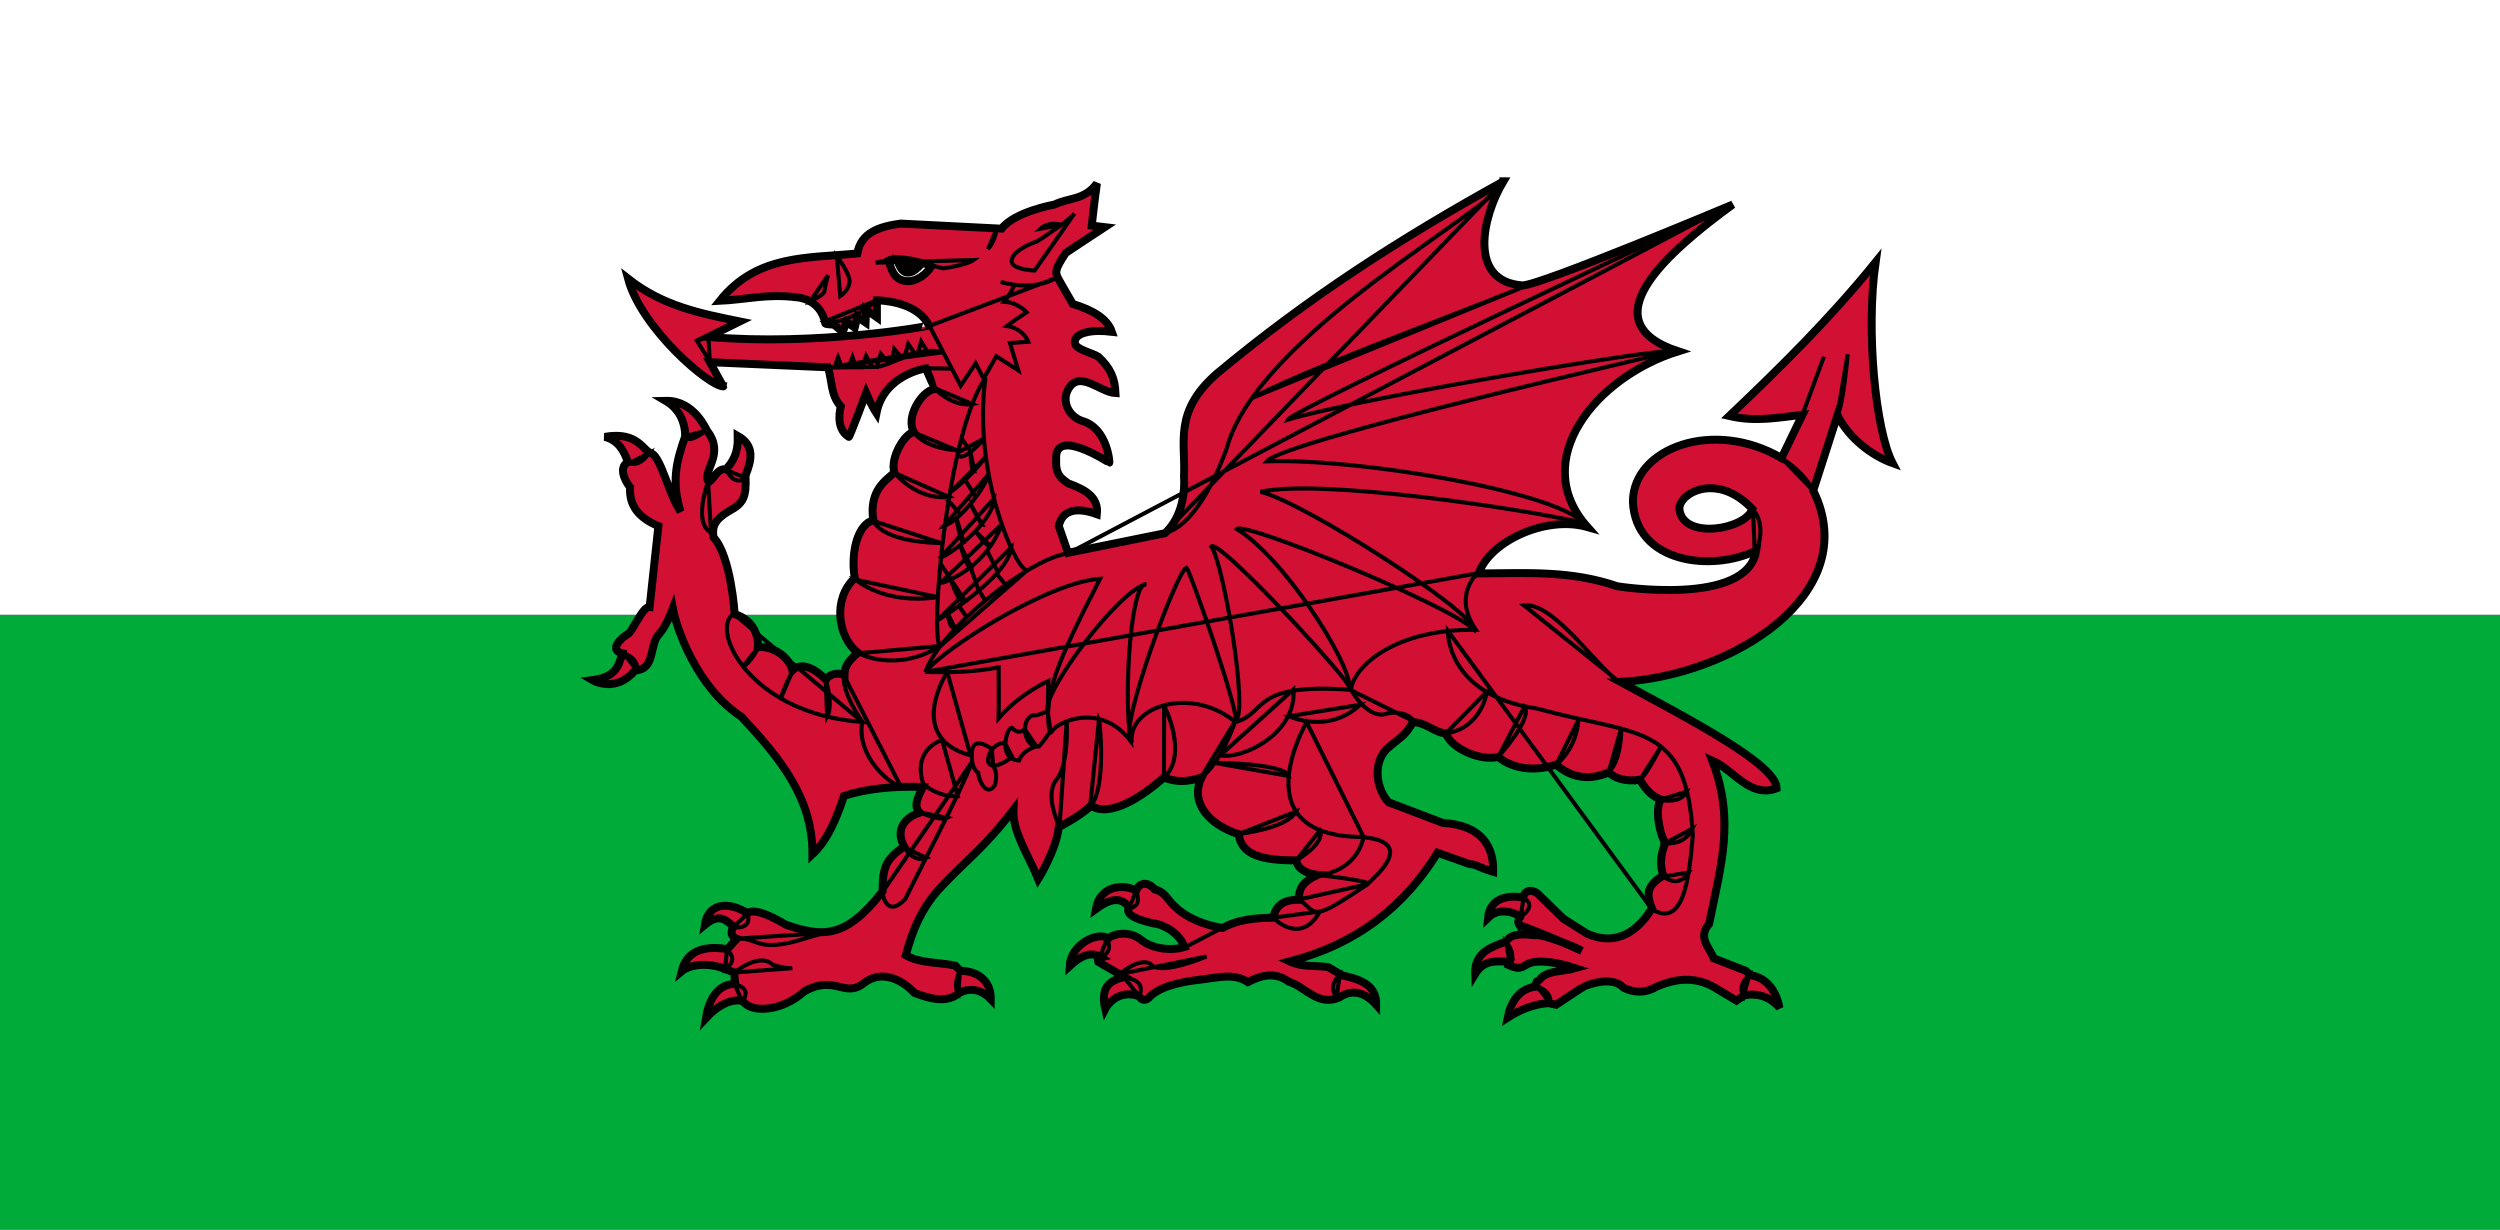 <?xml version="1.0" encoding="UTF-8" standalone="no"?>
<svg width="122px" height="60px" viewBox="0 0 122 60" version="1.1" xmlns="http://www.w3.org/2000/svg" xmlns:xlink="http://www.w3.org/1999/xlink">
    <rect x="0" y="0" width="122" height="60" fill="#333333" stroke="none"/>
    <!-- Generator: Sketch 3.8.2 (29753) - http://www.bohemiancoding.com/sketch -->
    <title>gb-wls</title>
    <desc>Created with Sketch.</desc>
    <defs></defs>
    <g id="Page-1" stroke="none" stroke-width="1" fill="none" fill-rule="evenodd">
        <g id="gb-wls">
            <g id="Group">
                <g>
                    <polygon id="Shape" fill="#00AB39" points="0 30 122 30 122 60 0 60"></polygon>
                    <polygon id="Shape" fill="#FFFFFF" points="0 0 122 0 122 30 0 30"></polygon>
                    <g transform="translate(28.875, 8.75)" id="Shape" stroke="#000000">
                        <path d="M44.489,0.097 C44.489,0.098 44.488,0.101 44.486,0.102 C44.49,0.101 44.492,0.098 44.496,0.097 L44.489,0.097 L44.489,0.097 Z M44.486,0.102 C39.451,2.887 34.944,5.784 30.514,9.476 C28.387,11.334 28.987,12.814 28.905,14.482 C28.974,15.602 28.663,16.643 27.974,17.271 C26.398,17.59 24.821,17.91 23.246,18.229 C23.094,17.793 22.945,17.358 22.794,16.922 C22.938,16.253 23.491,15.924 24.655,16.343 C24.747,15.483 24.055,15.133 23.246,14.835 C22.968,14.618 22.622,14.452 22.667,13.708 C22.531,12.024 25.233,13.828 25.258,13.828 C25.283,13.828 25.168,12.129 23.926,11.789 C23.25,11.55 22.963,10.836 23.222,10.307 C23.763,9.227 24.782,10.392 25.562,10.434 C25.533,9.729 25.332,9.226 24.724,8.657 C24.398,8.455 23.595,8.304 23.574,7.967 C23.557,7.509 24.327,7.313 25.384,7.44 C25.164,6.798 24.453,6.383 23.475,6.081 L22.896,5.075 C22.623,4.568 22.5,4.554 23.134,3.593 C23.704,3.224 24.462,2.703 25.032,2.334 C24.822,2.309 24.612,2.284 24.402,2.259 C24.486,1.571 24.496,1.34 24.655,0.199 C24.044,1.035 23.279,0.885 22.592,1.229 C22.592,1.229 20.633,1.577 20.002,2.41 C19.977,2.41 15.074,2.16 15.074,2.16 C14.029,2.305 13.137,2.601 12.963,3.618 C10.573,3.859 8.071,3.645 6.249,5.931 C7.489,5.872 8.575,5.577 9.969,5.756 C9.969,5.756 11.156,5.779 11.402,7.036 C11.428,7.086 11.806,7.087 11.806,7.087 C11.957,7.205 12.107,7.322 12.258,7.44 C12.317,7.28 12.374,7.12 12.433,6.961 L12.836,7.238 C12.878,7.062 12.921,6.887 12.963,6.711 C13.097,6.803 13.229,6.896 13.364,6.988 C13.372,6.778 13.382,6.568 13.39,6.358 L13.918,6.735 L13.918,5.907 C13.918,5.907 15.864,5.902 16.457,7.138 C16.482,7.163 10.995,8.147 5.695,7.693 C6.206,7.441 6.717,7.188 7.228,6.937 C5.295,6.544 3.478,6.189 1.773,4.849 C2.417,7.272 5.742,10.118 6.424,10.105 C6.424,10.13 5.77,8.925 5.77,8.925 C7.69,9.008 9.61,9.091 11.529,9.175 C11.739,9.812 11.646,10.526 12.159,11.087 C12.159,11.087 11.841,12.14 12.547,12.569 C12.572,12.619 13.391,10.434 13.391,10.434 C13.391,10.434 13.641,11.022 13.894,11.412 C14.26,9.532 16.306,9.226 16.306,9.226 C16.306,9.226 16.734,10.207 16.734,10.232 C16.095,10.325 15.299,11.628 15.728,12.343 C15.299,12.351 14.537,13.614 14.773,14.304 C14.413,14.663 13.514,15.141 13.743,16.645 C13.036,16.796 12.618,18.09 12.836,19.461 C11.742,20.479 12.011,22.348 12.987,23.105 C12.582,23.466 12.332,23.743 12.333,24.186 C11.948,24.044 11.593,24.163 11.427,24.416 C10.955,23.932 10.277,23.508 9.794,23.961 C9.669,23.388 8.924,22.758 8.108,22.831 C8.155,22.227 7.842,21.48 6.978,21.22 C6.978,21.22 6.803,18.39 5.945,17.473 C5.861,16.959 5.994,16.61 6.701,16.19 C7.407,15.813 7.557,15.521 7.505,14.455 C7.783,13.742 7.995,13.015 7.129,12.521 C7.155,13.369 6.894,13.777 6.55,14.153 C6.139,14.093 5.995,14.573 5.719,14.783 C5.332,14.261 6.535,13.453 5.644,12.292 C5.593,12.241 5.021,10.776 3.607,10.81 C4.279,11.203 4.564,11.865 4.562,12.545 C4.117,13.802 3.89,14.774 4.336,16.216 C3.749,15.336 3.416,13.664 2.93,13.373 C2.503,13.29 2.295,12.282 0.64,12.569 C1.355,12.761 1.581,13.306 1.773,13.801 C1.335,14.027 1.553,14.622 1.873,15.033 C1.812,15.998 2.39,16.562 3.255,16.921 C3.113,18.237 2.97,19.551 2.827,20.867 C2.484,20.823 1.955,22.161 1.746,22.201 C1.41,22.411 0.823,22.974 1.496,23.132 C1.296,23.854 1.111,24.29 0.035,24.44 C0.035,24.44 1.171,25.113 2.114,23.961 C3.123,23.935 2.791,22.732 3.279,22.201 C3.279,22.177 3.556,22.002 3.96,20.942 C4.136,21.889 5.108,24.787 7.303,26.226 C9.217,28.274 10.79,30.209 10.773,32.939 C11.52,32.245 11.966,31.144 12.309,30.096 C13.348,29.735 14.834,29.597 16.159,29.656 C15.932,30.134 15.677,30.593 16.005,30.903 C15.081,31.221 14.878,31.892 15.249,32.563 C14.274,33.225 14.21,33.65 14.195,34.75 C12.392,37.062 11.279,36.985 9.493,36.385 C8.907,36.041 7.999,35.545 7.581,35.807 C6.809,35.293 5.7,35.217 5.517,36.385 C6.096,35.905 6.442,35.998 6.903,36.461 C6.81,36.696 6.733,36.929 7.077,37.063 C6.927,37.231 6.777,37.399 6.626,37.566 C5.796,37.439 4.679,37.446 4.388,38.647 C4.814,38.294 5.76,38.211 6.523,38.548 C6.666,38.599 6.809,38.648 6.951,38.699 C6.968,38.892 6.986,39.084 7.003,39.277 C7.003,39.277 5.872,39.103 5.569,40.937 C6.629,39.809 7.379,40.106 7.379,40.106 C7.788,40.704 9.291,40.614 10.373,39.63 C11.892,38.78 12.335,40.001 13.316,39.202 C14.129,38.596 15.091,38.999 15.752,39.705 C16.515,39.991 17.314,40.227 17.942,39.705 C17.942,39.705 18.71,39.215 19.475,40.006 C19.484,39.114 18.852,38.641 17.994,38.624 L17.741,38.371 C16.936,38.203 16.032,38.271 15.328,37.868 C15.66,36.608 16.143,35.467 17.087,34.497 C18.252,33.248 19.11,32.68 20.581,30.768 C20.524,31.849 21.352,33.05 21.789,34.148 C21.789,34.148 22.668,32.745 22.795,31.606 C22.82,31.606 23.896,31.046 24.355,30.57 C25.324,31.171 26.904,30.088 27.924,29.193 C28.553,29.431 29.031,29.414 29.762,29.193 C29.175,30.387 30.101,31.495 31.572,31.958 C31.708,33.012 32.773,33.233 34.388,33.241 C34.456,33.861 35.418,33.946 35.418,33.946 C34.81,34.229 34.493,34.513 34.515,35.154 C33.892,35.158 33.42,35.315 33.255,36.033 C32.4,36.048 31.528,36.114 30.792,36.536 C30.004,36.414 29.045,36.087 28.427,35.455 C28.108,35.187 28.029,34.8 27.472,34.651 C27.12,34.234 26.697,34.327 26.566,34.726 C26.201,34.441 24.833,34.309 24.605,35.606 C25.243,35.138 25.816,34.96 26.216,35.53 C25.998,35.926 26.748,36.153 27.397,36.31 C27.857,36.339 28.674,36.758 28.93,37.467 C28.336,37.647 27.436,37.588 26.843,37.139 C26.315,36.697 25.602,36.749 25.21,37.039 C24.667,36.693 23.372,37.347 23.322,38.395 C23.867,37.895 24.363,37.653 24.858,37.97 C24.612,38.028 24.705,38.052 24.731,38.196 C25.15,38.439 25.568,38.682 25.988,38.925 C25.371,39.087 24.792,39.333 25.06,40.482 C25.06,40.482 25.562,39.489 26.692,39.855 C26.717,39.83 26.848,40.21 27.171,39.955 C27.66,39.398 28.779,39.149 29.762,39.051 C30.55,38.957 31.337,38.725 32.024,39.175 C32.635,38.86 33.315,38.649 34.011,39.151 C34.833,39.411 35.433,40.368 36.475,39.931 C36.994,39.572 37.631,39.554 38.286,40.283 C38.294,39.363 37.604,39.055 36.626,38.849 C36.4,38.715 36.175,38.58 35.949,38.446 C35.32,38.353 34.688,38.465 34.06,38.169 C37.35,37.318 39.656,35.483 41.28,32.864 C41.8,33.049 42.317,33.231 42.837,33.416 C43.206,33.439 43.234,33.567 43.994,33.795 C44.022,32.676 43.542,31.523 41.53,31.407 L38.888,30.401 C38.328,29.809 38.074,28.555 38.789,27.81 C39.489,27.187 39.611,27.262 40.072,26.503 C40.633,26.452 41.162,27.03 41.681,27.03 C41.927,27.761 43.346,28.408 44.247,28.187 C44.811,28.687 45.886,28.965 47.063,28.563 C47.731,29.148 48.601,29.392 49.626,28.94 C49.898,29.212 50.473,29.428 51.135,29.292 C51.186,29.292 51.47,30.019 52.193,30.274 C51.878,30.58 52.071,31.909 52.395,32.385 C52.174,32.897 52.105,33.441 52.292,33.97 C51.564,34.438 51.415,34.787 51.741,35.578 C50.787,37.111 49.645,37.287 48.572,36.813 C48.187,36.57 47.801,36.325 47.416,36.081 C47.005,35.679 46.594,35.279 46.184,34.877 C45.974,34.68 45.542,34.618 45.452,35.051 C45.452,35.051 43.871,34.699 43.744,36.033 C44.399,35.395 45.328,35.957 45.328,35.982 C45.328,36.007 45.107,36.158 45.277,36.413 C45.315,36.381 46.431,36.829 47.425,37.256 C47.964,37.461 48.083,37.525 48.319,37.651 C48.022,37.516 47.724,37.384 47.425,37.256 C46.82,37.027 46.23,36.843 46.057,36.889 C45.494,36.836 44.897,36.766 44.623,37.19 C44.018,37.446 43.073,37.651 43.114,38.774 C43.523,38.105 44.084,38.133 44.798,38.196 C44.781,38.246 44.767,38.296 44.75,38.346 C45.526,38.7 45.379,38.25 46.102,38.184 C46.707,38.128 47.565,38.345 48.018,38.497 C47.448,38.664 46.673,38.594 46.307,39 C46.24,39.134 46.005,39.079 46.108,39.401 C46.108,39.401 44.996,39.372 44.699,40.91 C45.829,40.186 46.685,40.208 46.711,40.208 C46.736,40.208 47.063,40.283 47.063,40.283 C47.063,40.283 48.42,39.377 48.446,39.377 C48.471,39.377 49.76,38.806 50.355,39.452 C50.874,39.707 51.43,39.723 51.967,39.401 C53.023,38.941 54.013,38.909 54.985,39.554 L55.864,40.081 C55.99,39.998 56.115,39.912 56.24,39.828 C56.24,39.828 57.236,39.547 57.966,40.434 C57.664,38.9 56.569,38.849 56.569,38.849 C56.485,38.774 56.4,38.699 56.316,38.624 C55.796,38.422 55.278,38.219 54.758,38.018 C54.532,37.456 53.962,37.009 54.529,36.334 C55.11,33.45 55.803,31.284 54.68,28.361 C55.728,28.814 56.512,30.214 57.825,29.72 C57.825,28.546 53.505,26.318 50.204,24.527 C55.611,24.25 62.109,20.259 59.611,15.187 C60.005,13.963 60.398,12.739 60.792,11.515 C61.348,12.636 62.474,13.489 63.484,13.852 C62.652,12.262 62.174,7.401 62.653,4.045 C60.475,6.737 58.069,9.125 55.512,11.551 C56.77,11.845 57.868,11.638 59.084,11.488 C58.74,12.192 58.407,12.898 58.063,13.602 C54.74,11.657 50.839,13.117 50.81,15.714 C50.924,18.742 54.668,19.173 56.828,18.117 C56.4,20.879 50.054,19.861 50.054,19.861 C47.799,19.084 45.658,19.217 43.289,19.235 C43.781,17.721 46.514,16.377 48.596,16.97 C45.681,13.702 49.008,9.644 53.021,8.395 C48.647,6.952 52.413,3.618 55.687,1.229 C55.687,1.229 46.273,5.191 45.415,5.178 C42.738,4.976 43.468,1.808 44.488,0.102 L44.486,0.102 Z M14.941,3.907 C15.161,3.908 15.418,3.929 15.622,3.979 C16.047,4.082 16.563,4.142 16.556,4.268 C16.36,4.597 15.877,4.994 15.402,4.97 C14.928,4.946 14.653,4.662 14.496,3.949 C14.544,3.922 14.722,3.906 14.941,3.907 L14.941,3.907 Z M54.565,15.075 C55.182,15.067 55.921,15.328 56.643,16.093 C56.296,17.093 53.285,17.606 53.083,16.127 C53.022,15.679 53.663,15.088 54.565,15.075 L54.565,15.075 Z" stroke-width="0.388" fill="#D21034"></path>
                        <path d="M18.051,12.644 L18.507,13.308 L18.051,12.644 Z M18.486,13.329 C18.486,13.329 18.486,14.221 18.673,14.242 L18.486,13.329 Z M18.258,14.72 C18.279,14.741 18.736,15.508 18.736,15.508 L18.258,14.72 Z M17.428,15.716 C17.448,15.716 18.009,16.36 18.009,16.36 L17.428,15.716 Z M18.496,15.86 C18.496,15.881 19.026,16.879 19.068,16.879 L18.496,15.86 Z M17.801,16.547 C17.801,16.547 17.988,17.75 18.154,17.709 L17.801,16.547 Z M17.017,18.753 L17.552,19.556 L17.017,18.753 Z M18.009,17.896 C18.009,17.896 18.3,19.037 18.528,18.933 L18.009,17.896 Z M18.756,17.21 C18.777,17.231 19.296,17.979 19.441,17.875 L18.756,17.21 Z M19.317,18.166 L19.815,19.162 L19.317,18.166 Z M18.487,18.933 C18.508,18.975 18.902,20.117 18.902,20.117 L18.487,18.933 Z M17.532,19.536 C17.532,19.536 17.905,20.802 18.238,20.594 L17.532,19.536 Z M17.387,21.217 C17.387,21.217 17.407,21.881 17.74,21.923 L17.387,21.217 Z M17.968,20.885 C17.968,20.906 18.3,21.362 18.3,21.362 L17.968,20.885 Z M18.917,20.095 L19.192,20.532 L18.917,20.095 Z M19.794,19.287 L20.21,19.805 L19.794,19.287 Z M17.868,13.335 C17.889,13.895 18.778,13.137 19.131,12.659 L17.868,13.335 Z M17.49,15.28 C17.49,15.28 18.466,14.595 19.213,13.557 L17.49,15.28 Z M17.179,16.92 C17.864,16.733 19.124,15.209 19.373,14.399 L17.179,16.92 Z M17.034,18.435 C17.221,18.518 19.575,16.823 19.637,15.577 L17.034,18.435 Z M16.971,19.743 C16.971,19.722 19.124,19.194 20.016,16.828 L16.971,19.743 Z M16.856,21.534 C16.856,21.534 20.293,19.473 20.48,17.958 L16.856,21.534 Z M43.686,24.995 C43.686,24.995 43.465,26.773 41.679,27.043 L43.686,24.995 Z M44.247,28.171 C44.267,28.15 45.949,26.302 45.513,25.742 L44.247,28.171 Z M48.149,26.386 C48.149,26.386 48.128,27.672 47.07,28.565 L48.149,26.386 Z M50.246,26.759 C50.246,26.759 50.287,28.316 49.623,28.939 L50.246,26.759 Z M52.176,27.693 C52.176,27.693 51.431,29.151 51.161,29.296 L52.176,27.693 Z M52.144,30.277 C52.144,30.277 53.124,30.521 53.435,29.878 L52.144,30.277 Z M52.398,32.392 C52.398,32.392 53.304,32.556 53.719,31.684 L52.398,32.392 Z M52.301,34.024 C52.301,34.024 53.034,34.64 53.532,33.831 L52.301,34.024 Z M41.778,22.029 C41.778,22.029 41.695,25.185 46.137,25.828 C51.098,27.198 53.444,26.471 53.734,32.035 C53.548,34.152 53.285,36.543 51.748,35.63 L41.778,22.029 Z M37.067,24.936 C37.067,24.936 37.773,26.202 38.624,26.119 C39.745,25.787 40.16,26.472 40.16,26.472 L37.067,24.936 Z M34.036,26.202 C34.036,26.202 35.905,27.116 37.503,25.642 L34.036,26.202 Z M34.244,24.895 C34.41,27.074 31.732,28.32 30.674,28.112 L34.244,24.895 Z M34.371,33.246 C34.392,33.246 35.822,32.388 35.531,31.786 L34.371,33.246 Z M31.525,31.973 C31.566,31.931 33.933,31.703 34.369,30.852 L31.525,31.973 Z M30.425,28.485 C30.425,28.465 33.783,28.495 34.011,29.117 L30.425,28.485 Z M34.888,26.493 C34.888,26.493 31.608,32.097 37.669,32.097 L34.888,26.493 Z M31.421,26.41 C31.421,26.41 30.715,28.506 29.719,29.212 L31.421,26.41 Z M27.934,25.683 C27.934,25.683 29.151,28.04 27.927,29.202 L27.934,25.683 Z M24.758,26.348 C24.778,26.389 25.152,29.689 24.322,30.623 L24.758,26.348 Z M23.18,26.451 C23.18,26.451 23.305,28.548 22.682,29.295 C22.059,30.043 22.828,31.595 22.828,31.595 L23.18,26.451 Z M15.261,32.602 C15.261,32.602 15.707,33.384 16.33,33.114 L15.261,32.602 Z M16.019,30.893 C16.019,30.893 17.015,31.329 17.347,31.163 L16.019,30.893 Z M17.098,27.364 C17.098,27.364 15.624,27.78 16.185,29.523 C17.036,30.209 17.866,30.105 17.866,30.105 L17.098,27.364 Z M14.192,34.775 C14.171,34.775 14.358,36.145 15.313,35.107 C15.977,33.716 18.073,29.793 18.551,28.444 L14.192,34.775 Z M19.526,27.8 C19.526,27.8 18.509,27.012 18.551,28.112 C18.53,28.797 18.862,28.963 18.862,28.963 C18.904,29.461 19.34,30.167 19.692,29.523 C19.838,28.901 19.589,28.631 19.589,28.631 L19.526,27.8 Z M20.17,27.51 C19.257,27.447 18.759,29.461 20.523,28.195 L20.17,27.51 Z M21.125,26.825 C21.125,26.825 20.897,27.136 20.544,26.804 C20.357,26.472 19.693,28.299 20.855,28.361 C21.062,27.821 21.706,27.676 21.706,27.676 L21.125,26.825 Z M22.246,25.953 C22.246,25.953 21.727,26.202 21.54,26.16 C20.918,26.306 21.042,27.759 21.831,27.676 C22.101,27.364 22.391,26.928 22.391,26.928 L22.246,25.953 Z M17.351,24.053 C17.33,24.053 15.291,27.26 18.488,28.111 L17.351,24.053 Z M43.231,19.227 C43.231,19.227 41.986,20.285 43.148,21.987 C39.287,21.925 37.211,23.71 37.045,24.914 C32.126,24.561 33.018,26.014 31.42,26.491 C29.282,24.706 26.147,25.703 26.355,27.488 C24.922,25.474 22.722,26.45 22.452,26.948 C22.183,27.447 22.286,24.478 22.286,24.478 C22.286,24.478 20.854,25.122 19.858,26.305 C19.878,25.516 19.858,24.229 19.858,23.814 C18.661,24.056 17.505,24.07 16.266,24.042 L43.231,19.227 Z M13.028,23.129 C13.028,23.129 14.813,24.125 17.014,22.776 L13.028,23.129 Z M12.883,19.538 C12.883,19.538 14.274,20.783 16.889,20.389 L12.883,19.538 Z M13.755,16.673 C13.755,16.673 14.066,17.69 17.056,17.752 L13.755,16.673 Z M14.767,14.321 C14.767,14.321 15.893,15.697 17.408,15.49 L14.767,14.321 Z M15.727,12.355 C15.727,12.355 16.163,13.103 17.823,13.227 L15.727,12.355 Z M16.702,10.176 C16.702,10.176 17.574,11.131 18.571,10.965 L16.702,10.176 Z M21.889,2.415 C21.889,2.415 22.275,2.029 22.919,2.222 L21.889,2.415 Z M21.611,4.453 C21.611,4.453 20.409,4.41 20.495,3.938 C20.581,3.402 21.761,3.016 21.761,3.016 C21.761,3.016 23.326,2.008 23.562,1.665 L21.611,4.453 Z M16.485,7.155 L18.007,10.072 L18.737,8.979 L19.123,9.729 L19.745,8.635 L20.817,9.322 L20.41,7.992 L21.31,7.927 C21.31,7.927 21.074,7.284 20.259,7.155 C20.474,6.984 21.224,6.49 21.224,6.49 C21.224,6.49 20.796,5.997 20.131,5.976 C20.345,5.74 20.645,5.161 20.624,5.161 C20.603,5.161 19.959,5.01 19.959,5.01 C19.959,5.01 21.482,5.504 22.661,4.817 L16.485,7.155 Z M19.746,2.459 C19.767,2.481 19.66,3.06 19.338,3.403 L19.746,2.459 Z M13.869,4.068 C13.869,4.068 14.811,3.808 15.516,3.955 C16.215,4.099 17.151,4.346 17.151,4.346 C17.151,4.346 18.266,4.197 18.631,3.939 L13.869,4.068 Z M11.531,4.69 C11.531,4.69 11.403,5.14 11.36,5.44 C11.36,5.655 10.673,5.934 10.673,5.934 L11.531,4.69 Z M11.96,3.767 C11.96,3.767 12.561,4.518 12.582,4.947 C12.604,5.376 12.132,5.698 12.132,5.698 L11.96,3.767 Z M5.762,8.893 L5.14,7.885 L5.697,7.692 L5.762,8.893 Z M16.994,22.798 C16.496,22.154 17.368,12.274 19.215,9.7 C18.571,14.35 20.709,19.103 21.249,19.082 L16.994,22.798 Z M11.379,6.939 C11.379,6.939 12.22,7.261 13.964,5.88 L11.379,6.939 Z M16.32,9.223 L17.57,9.238 L16.32,9.223 Z M55.111,1.478 C55.111,1.478 34.274,11.215 33.97,11.73 C37.489,10.669 52.412,8.181 52.776,8.394 C51.896,8.606 33.788,12.761 32.939,13.762 C37.458,13.611 46.922,15.219 48.407,16.765 C45.193,16.037 35.577,14.612 32.635,15.249 C34.789,15.764 43.039,21.103 43.039,21.952 C41.795,20.769 31.877,16.674 31.482,17.069 C33.757,18.434 36.973,23.499 36.972,24.743 C36.305,23.681 30.572,17.523 30.239,17.918 C30.846,18.767 32.048,26.036 31.433,26.373 C31.433,25.493 29.207,19.131 29.026,18.949 C28.57,19.07 25.734,26.711 26.296,27.421 C25.932,24.874 26.356,19.556 27.054,19.768 C25.811,19.95 21.842,25.183 22.266,26.002 C22.387,24.698 22.565,23.833 24.809,19.495 C22.322,19.647 17.166,22.892 16.286,24.045 C16.983,21.983 21.352,18.494 23.262,18.251 L55.111,1.478 Z M32.257,10.661 C34.459,9.439 41.265,6.945 45.805,5.115 L32.257,10.661 Z M27.982,17.238 C27.982,17.238 29.483,17.217 30.985,13.142 C32.464,7.566 44.196,1.346 44.432,0.188 L27.982,17.238 Z M8.127,22.846 C8.127,22.846 7.779,23.588 7.35,23.803 L8.127,22.846 Z M9.81,23.971 C9.81,23.971 9.345,24.875 9.237,25.304 L9.81,23.971 Z M11.42,24.413 C11.42,24.413 11.811,25.647 11.489,26.226 L11.42,24.413 Z M6.936,21.209 C5.756,21.874 7.607,26.076 13.205,26.484 L6.936,21.209 Z M12.304,24.21 C12.304,24.21 12.154,24.961 13.205,26.462 C12.905,28.135 14.477,29.45 15.099,29.664 L12.304,24.21 Z M11.854,9.133 C11.854,9.112 12.025,8.683 12.025,8.683 L12.216,9.179 L12.524,9.171 L12.727,8.674 L12.894,9.173 L13.2,9.173 L13.389,8.619 L13.674,9.143 L13.915,9.155 L14.106,8.516 L14.499,8.974 L14.642,8.919 L14.764,8.28 L15.152,8.727 L15.264,8.661 L15.444,8.031 L15.766,8.5 L15.928,8.447 L16.079,7.917 L16.379,8.404 L11.854,9.133 Z M11.508,9.19 L13.848,9.155 C14.592,9.143 15.818,8.112 17.191,8.434 L11.508,9.19 Z M6.577,14.195 C6.577,14.195 6.963,15.031 7.499,14.559 L6.577,14.195 Z M5.676,14.753 C5.676,14.753 4.926,16.769 5.826,17.24 L5.676,14.753 Z M4.604,12.522 C4.604,12.522 4.604,12.994 5.59,12.265 L4.604,12.522 Z M1.535,23.116 C1.535,23.116 2.329,23.352 2.2,23.953 L1.535,23.116 Z M1.835,13.851 C1.835,13.851 2.328,14.087 2.8,13.358 L1.835,13.851 Z M7.068,37.058 C7.84,37.015 8.007,37.364 8.709,37.364 C9.518,37.388 10.307,37.058 11.336,36.779 L7.068,37.058 Z M17.964,38.645 C17.942,38.645 17.599,39.374 17.899,39.739 L17.964,38.645 Z M6.961,38.709 C6.961,38.709 8.183,37.701 8.827,38.323 C9.449,38.538 9.792,38.495 9.792,38.495 L6.961,38.709 Z M7.605,35.836 C7.605,35.836 7.905,36.608 6.897,36.501 L7.605,35.836 Z M6.597,37.616 C6.597,37.616 7.24,38.023 6.511,38.559 L6.597,37.616 Z M6.983,39.289 C6.983,39.289 7.862,39.417 7.347,40.125 L6.983,39.289 Z M35.387,33.945 C35.387,33.945 37.775,34.193 37.885,34.371 C38.159,34.083 40.291,32.355 37.67,32.108 C37.231,33.907 35.428,33.973 35.386,33.946 L35.387,33.945 Z M34.536,35.139 C35.428,35.853 35.062,36.281 37.862,34.401 L34.536,35.139 Z M33.259,36.032 C33.259,36.032 34.577,37.445 35.537,35.73 L33.259,36.032 Z M30.747,36.539 L28.963,37.473 L30.747,36.539 Z M25.752,38.79 C25.752,38.79 26.836,37.857 27.344,38.351 C27.852,38.845 30.006,37.926 30.006,37.926 L25.752,38.79 Z M26.561,34.741 C26.561,34.741 26.932,35.482 26.218,35.578 L26.561,34.741 Z M25.148,37.061 C25.148,37.061 25.524,37.758 24.797,37.95 L25.148,37.061 Z M25.985,38.955 C25.985,38.955 27.111,39.01 26.713,39.861 L25.985,38.955 Z M36.512,38.804 C36.512,38.804 35.895,39.325 36.347,39.916 L36.512,38.804 Z M45.474,35.057 C45.474,35.057 46.188,35.4 45.337,35.99 L45.474,35.057 Z M44.623,37.225 C44.623,37.225 45.159,37.788 44.802,38.255 L44.623,37.225 Z M46.119,39.38 C46.119,39.38 46.861,39.586 46.778,40.203 L46.119,39.38 Z M56.495,38.831 C56.495,38.831 55.877,39.284 56.207,39.874 L56.495,38.831 Z M45.495,20.793 C46.977,20.615 49.104,23.909 50.189,24.554 L45.495,20.793 Z M56.672,16.127 C56.672,16.127 57.423,16.783 56.763,18.364 L56.672,16.127 Z M58.065,13.606 C58.273,13.768 59.08,14.199 59.613,15.196 L58.065,13.606 Z M60.125,8.675 C60.125,8.688 59.082,11.488 59.082,11.488 L60.125,8.675 Z M61.292,8.537 C61.292,8.537 61.086,11.035 60.784,11.543 L61.292,8.537 Z M56.644,16.094 C56.297,17.094 53.286,17.606 53.084,16.126 C52.981,15.372 54.867,14.21 56.644,16.094 L56.644,16.094 Z" stroke-width="0.2"></path>
                        <path d="M14.918,3.915 L16.077,4.129 C16.077,4.129 15.261,5.223 14.918,3.915 L14.918,3.915 Z" stroke-width="0.388" fill="#000000"></path>
                    </g>
                </g>
            </g>
        </g>
    </g>
</svg>
